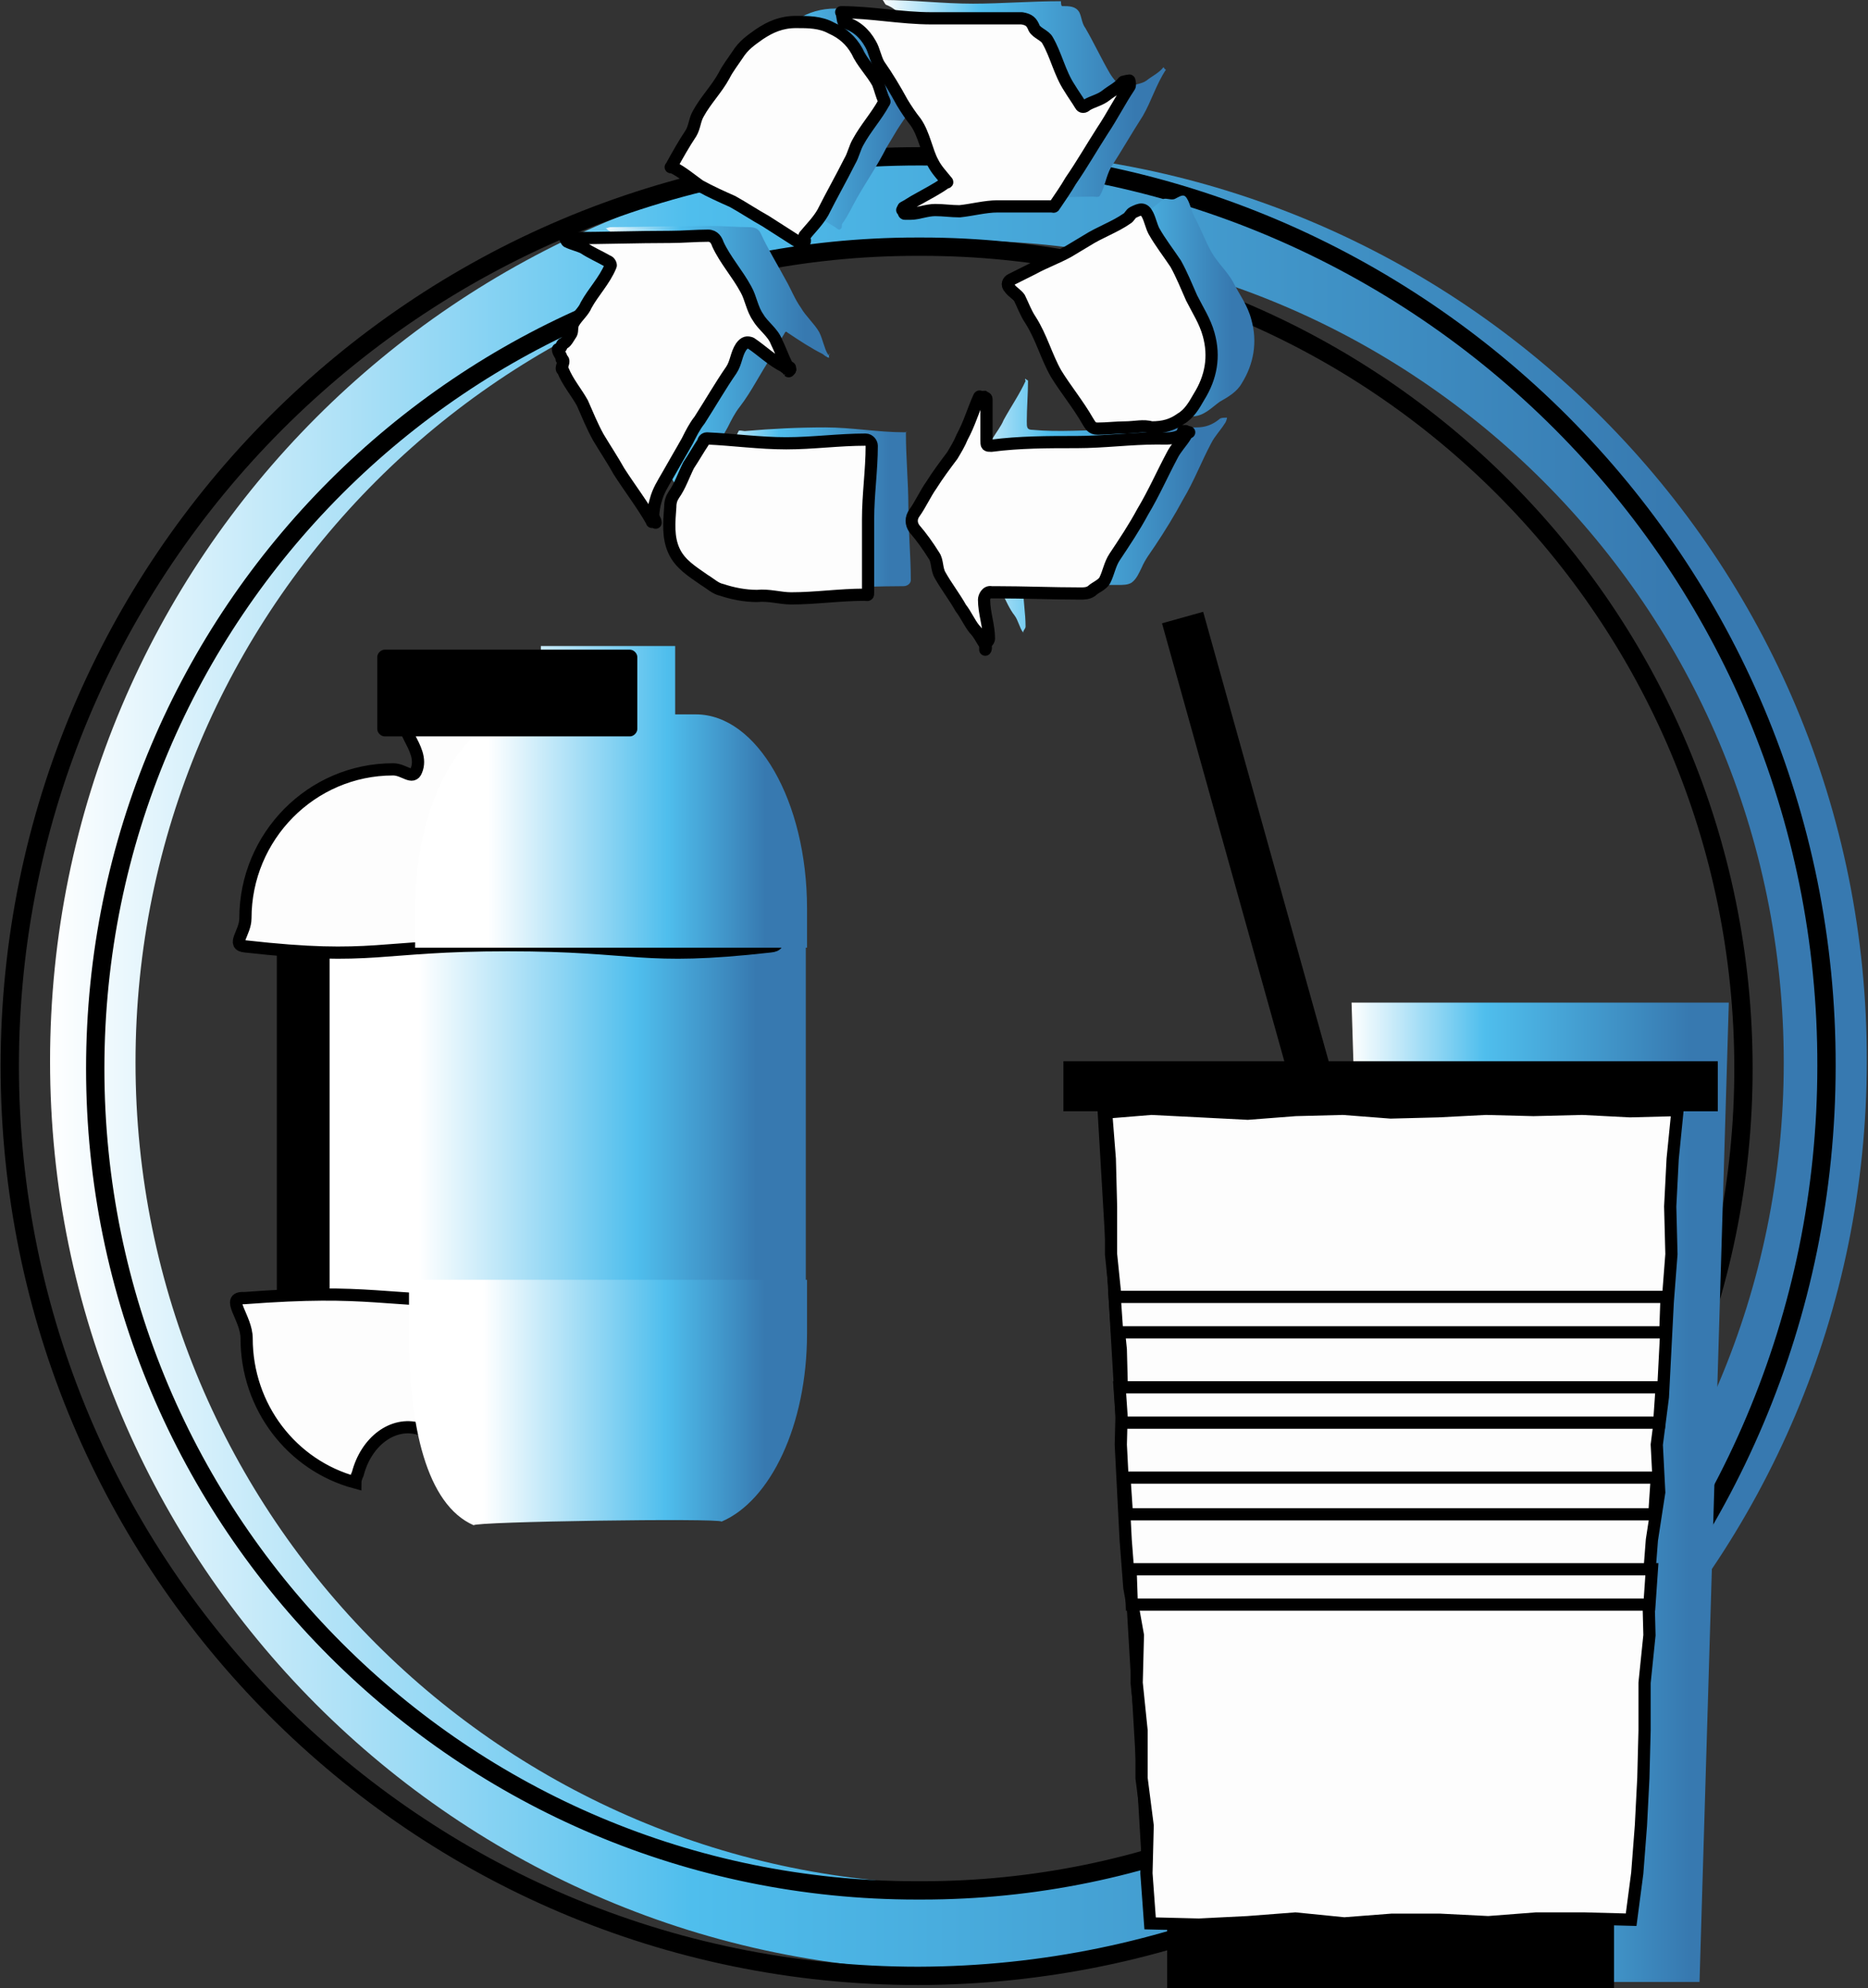 <?xml version="1.0" encoding="utf-8"?>
<!-- Generator: Adobe Illustrator 22.0.1, SVG Export Plug-In . SVG Version: 6.00 Build 0)  -->
<svg version="1.1" id="Livello_1" xmlns="http://www.w3.org/2000/svg" xmlns:xlink="http://www.w3.org/1999/xlink" x="0px" y="0px"
	 viewBox="0 0 153 162.8" style="enable-background:new 0 0 153 162.8;" xml:space="preserve">
<rect x="0" y="0" width="153" height="162.8" fill="#333333" stroke="none"/>
<linearGradient id="SVGID_1_" gradientUnits="userSpaceOnUse" x1="4.051" y1="86.854" x2="152.988" y2="86.854">
	<stop  offset="0" style="stop-color:#FFFFFF"/>
	<stop  offset="0.353" style="stop-color:#4FBEED"/>
	<stop  offset="0.895" style="stop-color:#3779B0"/>
</linearGradient>
<path style="fill:url(#SVGID_1_);" d="M78.6,12.3L78.6,12.3C78.6,12.3,78.5,12.3,78.6,12.3C78.5,12.3,78.5,12.3,78.6,12.3L78.6,12.3
	C37.4,12.4,4.1,45.7,4.1,86.9c0,41.1,33.3,74.5,74.4,74.5v0c0,0,0,0,0,0s0,0,0,0v0c41.1-0.1,74.4-33.4,74.4-74.5
	C153,45.7,119.7,12.4,78.6,12.3z M78.8,154.3c-0.1,0-0.1,0-0.2,0c-0.1,0-0.1,0-0.2,0c-37.2,0-67.3-30.1-67.3-67.3
	c0-37.2,30.1-67.3,67.3-67.3c0.1,0,0.1,0,0.2,0c0.1,0,0.1,0,0.2,0c37.2,0,67.3,30.1,67.3,67.3C146.1,124.2,115.9,154.3,78.8,154.3z"
	/>
<path style="fill:none;stroke:#000000;stroke-width:1.5;stroke-miterlimit:10;" d="M75.3,12.8L75.3,12.8
	C75.3,12.8,75.2,12.8,75.3,12.8C75.2,12.8,75.2,12.8,75.3,12.8L75.3,12.8C34.1,12.8,0.8,46.2,0.8,87.3c0,41.1,33.3,74.5,74.4,74.5v0
	c0,0,0,0,0,0s0,0,0,0v0c41.1-0.1,74.4-33.4,74.4-74.5C149.7,46.2,116.4,12.8,75.3,12.8z M75.5,154.8c-0.1,0-0.1,0-0.2,0
	c-0.1,0-0.1,0-0.2,0c-37.2,0-67.3-30.1-67.3-67.3c0-37.2,30.1-67.3,67.3-67.3c0.1,0,0.1,0,0.2,0c0.1,0,0.1,0,0.2,0
	c37.2,0,67.3,30.1,67.3,67.3C142.8,124.6,112.6,154.8,75.5,154.8z"/>
<g>
	<path style="fill:#FDFDFD;stroke:#000000;stroke-width:0.15;stroke-miterlimit:10;" d="M83.7,1.4c0,0.1,0,0.1,0.1,0.1
		c0.6,0,0.9,0.3,1.2,0.8c0.2,0.4,0.5,0.8,0.7,1.2C86.4,4.7,87,6,87.8,7.1c0.3,0.5,0.5,1,0.8,1.4c0.1,0.2,0.2,0.3,0.5,0.1
		c0.5-0.3,1.1-0.5,1.5-0.8c0.5-0.4,1.1-0.5,1.6-1c0,0,0.2,0,0.2,0c0,0,0.1,0.2,0,0.2c-0.8,1.2-1.4,2.4-2.1,3.6
		c-0.8,1.4-1.6,2.8-2.5,4.2c-0.4,0.7-0.8,1.4-1.2,2.1c-0.1,0.2-0.2,0.3-0.4,0.3c-1.4,0-2.9,0-4.3,0c-1,0-2.1,0-3.1,0
		c-0.7,0-1.3,0.1-2,0.2c-0.7,0-1.4,0-2,0c-0.1,0-0.3,0-0.4,0c0,0-0.1,0-0.1-0.1c0,0,0.1-0.1,0.1-0.1c0.4-0.2,0.8-0.5,1.2-0.7
		c0.7-0.4,1.5-0.9,2.2-1.3c0.1-0.1,0.2-0.1,0.1-0.3c-0.4-0.5-0.6-1-1-1.5c-0.7-1.1-1.2-2.2-1.9-3.3C74.5,9.6,74.3,9,74,8.4
		c-0.6-1.1-1.2-2.1-1.8-3.1c-0.3-0.5-0.6-1-0.9-1.6c-0.4-0.9-1-1.6-2-2c-0.1,0-0.2-0.2-0.3-0.3C73.9,1.4,78.8,1.4,83.7,1.4z"/>
	<path style="fill:#FDFDFD;stroke:#000000;stroke-width:0.15;stroke-miterlimit:10;" d="M64.8,30.1c-0.1,0-0.3-0.1-0.4-0.1
		c-1-0.5-1.9-1.1-2.9-1.6c-0.2-0.1-0.3-0.3-0.5,0.1c-0.4,0.6-0.6,1.2-1,1.7c-0.9,1.3-1.5,2.8-2.5,4.1c-0.4,0.5-0.6,1.2-0.9,1.7
		c-0.5,0.9-1.1,1.8-1.6,2.8c-0.4,0.7-0.9,1.3-1.1,2.1c-0.1,0.3-0.1,0.9-0.1,1.2c0,0.2,0,0.4,0,0.6c0,0-0.1,0.1-0.1,0.1
		c0,0-0.1-0.1-0.1-0.1c-0.8-1.4-1.6-2.8-2.4-4.2c-0.5-0.9-1.1-1.8-1.6-2.8c-0.5-0.9-1-1.8-1.5-2.6c-0.5-0.9-1.1-1.8-1.5-2.7
		c-0.3-0.1,0-0.6-0.3-0.6c0-0.3,0-0.6,0-0.9c0.4-0.1,0.1-0.5,0.4-0.7c0.2-0.1,0.3-0.5,0.5-0.8c0.1-0.2,0.3-0.5,0.4-0.7
		c0.3-0.5,0.6-1,0.9-1.5c0.6-1.1,1.3-2.1,1.8-3.2c0.1-0.1,0.1-0.1-0.1-0.2c-0.7-0.4-1.3-0.8-2-1.2c-0.4-0.2-0.8-0.5-1.2-0.7
		c-0.1,0-0.1-0.1-0.2-0.2c0.1,0,0.2-0.1,0.2-0.1c2.7,0,5.4,0,8.1,0c1,0,2.1,0,3.1,0c0.4,0,0.7,0.2,0.9,0.5c0.6,1.3,1.5,2.5,2.1,3.8
		c0.4,0.7,0.8,1.4,1.2,2.1c0.4,0.7,0.8,1.4,1.2,2.1c0.3,0.6,0.7,1.1,1,1.6C64.8,29.9,64.8,30,64.8,30.1z"/>
	<path style="fill:#FDFDFD;stroke:#000000;stroke-width:0.15;stroke-miterlimit:10;" d="M88.2,36.1c2.2,0,4.4,0,6.6,0
		c0.7,0,1.4-0.1,2-0.6c0.1-0.1,0.2,0,0.3-0.1c0,0.1,0,0.2-0.1,0.3c-0.3,0.5-0.7,1.1-1,1.6c-0.8,1.5-1.7,3-2.5,4.4
		c-0.7,1.3-1.4,2.5-2.2,3.8c-0.4,0.6-0.6,1.2-0.9,1.8c-0.2,0.4-0.5,0.8-0.9,1c-0.3,0.2-0.6,0.3-0.9,0.3c-2.3,0-4.6,0-6.9,0
		c-0.1,0-0.3,0-0.4,0c-0.4-0.1-0.4,0.1-0.4,0.4c0,1.1,0,2.1,0,3.2c0,0.2,0,0.4,0,0.5c0,0-0.1,0.1-0.1,0.1c0,0-0.1-0.1-0.1-0.1
		c-0.3-0.4-0.5-0.9-0.8-1.4c-0.4-0.5-0.6-1.2-1-1.8c-0.5-0.9-1.1-1.8-1.7-2.8c-0.3-0.5-0.5-1-0.8-1.4c-0.5-0.8-0.8-1.6-1.4-2.3
		c-0.3-0.4-0.3-0.8,0-1.2c0.5-0.7,0.9-1.6,1.4-2.3c0.5-0.8,1-1.7,1.5-2.6c0.3-0.5,0.6-1,0.8-1.5c0.6-1.1,1.3-2.1,1.8-3.2
		c0-0.1,0.2-0.1,0.2-0.2c0,0.1,0.1,0.2,0.1,0.3c0,1.1,0,2.2,0,3.3c0,0.4,0,0.5,0.5,0.5C83.5,36.1,85.9,36.1,88.2,36.1z"/>
	<path style="fill:#FDFDFD;stroke:#000000;stroke-width:0.15;stroke-miterlimit:10;" d="M64.5,36.1c2.2,0,4.3,0,6.5,0
		c0.3,0,0.3,0.1,0.3,0.3c0,4,0,7.9,0,11.9c0,0.3-0.1,0.4-0.4,0.4c-2,0-4,0-5.9,0c-0.9,0-1.8,0-2.7,0c-1,0-2-0.2-2.9-0.4
		c-0.5-0.1-1-0.4-1.5-0.7c-1-0.7-1.8-1.5-2.3-2.6c-0.5-1.1-0.8-2.3-0.7-3.5c0-0.4,0.2-0.8,0.4-1.1c0.5-0.7,0.9-1.5,1.4-2.3
		c0.4-0.6,0.7-1.3,1.1-1.9c0-0.1,0.2-0.1,0.4-0.1C60.2,36.1,62.4,36.1,64.5,36.1z"/>
	<path style="fill:#FDFDFD;stroke:#000000;stroke-width:0.15;stroke-miterlimit:10;" d="M92.2,35c-0.8,0-1.5,0-2.3,0
		c-0.4,0-0.7-0.2-0.9-0.5c-0.8-1.4-1.5-2.8-2.3-4.1c-0.8-1.4-1.5-2.8-2.4-4.1c-0.4-0.6-0.6-1.2-1-1.8c-0.2-0.3-0.3-0.6-0.6-0.9
		c-0.3-0.3,0-0.5,0.1-0.6c0.6-0.3,1.2-0.6,1.7-0.9c0.9-0.5,1.8-1.1,2.8-1.7c0.5-0.3,1-0.5,1.5-0.8c1.1-0.7,2.2-1.2,3.2-1.9
		c0.2-0.1,0.4-0.2,0.7-0.3c0.6-0.3,0.7-0.3,1,0.3c0.2,0.4,0.5,0.8,0.7,1.1c0.5,0.9,1.1,1.9,1.6,2.8c0.5,0.9,1.1,1.7,1.6,2.6
		c0.5,1,1.1,1.9,1.5,3c0.5,1.8,0.2,3.5-0.8,5.1c-0.4,0.7-1,1.3-1.6,1.7c-0.7,0.5-1.4,1-2.4,0.9C93.7,35,93,35,92.2,35z"/>
	<path style="fill:#FDFDFD;stroke:#000000;stroke-width:0.15;stroke-miterlimit:10;" d="M72.6,8.3c0,0.1-0.1,0.1-0.1,0.2
		c-0.6,1.1-1.2,2.2-1.9,3.3c-0.3,0.5-0.6,1-0.8,1.5c-0.7,1.4-1.6,2.7-2.3,4.1c-0.4,0.7-0.8,1.4-1.2,2.1c-0.1,0.1-0.2,0.2-0.2,0.3
		c-0.2,0.2-0.3,0.2-0.6,0c-0.8-0.5-1.7-1-2.6-1.5c-0.9-0.5-1.8-1.1-2.7-1.5c-0.9-0.4-1.7-1-2.6-1.5c-0.7-0.5-1.5-0.9-2.3-1.3
		c-0.2-0.1-0.2-0.2-0.1-0.4c0.5-0.9,1.1-1.7,1.6-2.6c0.3-0.5,0.6-1,0.8-1.5c0.6-1.1,1.3-2.1,1.9-3.2c0.3-0.6,0.7-1.1,1-1.7
		c0.5-0.8,1.1-1.3,1.8-1.8c0.9-0.6,1.9-0.9,3.1-0.9c1,0,2,0.1,3,0.5c0.9,0.4,1.6,1,2.1,2c0.4,0.9,1,1.8,1.5,2.6
		C72.2,7.4,72.4,7.8,72.6,8.3z"/>
	<path style="fill:#FDFDFD;stroke:#000000;stroke-width:0.15;stroke-miterlimit:10;" d="M64.9,30.2C64.9,30.2,64.9,30.2,64.9,30.2
		c-0.1,0-0.1,0-0.2,0c0,0,0.1-0.1,0.1-0.1C64.9,30.1,64.9,30.1,64.9,30.2z"/>
	<path style="fill:#FDFDFD;stroke:#000000;stroke-width:0.15;stroke-miterlimit:10;" d="M97.1,35.2C97.2,35.2,97.2,35.3,97.1,35.2
		c0,0.1,0,0.1,0,0.2c0,0-0.1-0.1-0.1-0.1C97.1,35.3,97.1,35.2,97.1,35.2z"/>
</g>
<rect x="34" y="59.6" style="fill:none;" width="14.7" height="8.1"/>
<rect x="22.8" y="77.6" style="stroke:#000000;stroke-width:0.25;stroke-miterlimit:10;" width="37.4" height="28.6"/>
<linearGradient id="SVGID_2_" gradientUnits="userSpaceOnUse" x1="27.036" y1="91.916" x2="66.061" y2="91.916">
	<stop  offset="0.186" style="stop-color:#FFFFFF"/>
	<stop  offset="0.644" style="stop-color:#4FBEED"/>
	<stop  offset="0.895" style="stop-color:#3779B0"/>
</linearGradient>
<rect x="27" y="77.6" style="fill:url(#SVGID_2_);" width="39" height="28.6"/>
<rect x="103.9" y="49.4" transform="matrix(0.963 -0.269 0.269 0.963 -18.169 31.418)" width="3.5" height="65.3"/>
<g>
	<g>
		<g>
			<path style="fill:#FDFDFD;" d="M20.2,109.6c0,5.6,3.7,10.4,8.9,11.8c0-0.2,0.1-0.5,0.2-0.7c0.7-2.7,2.9-4.3,5-3.7
				c1.8,0.5,2.8,2.7,2.6,5c4.4,1.1,4.7,0.8,9.1-0.3c-0.3-2.3,0.8-4.3,2.6-4.8c2.1-0.6,4.1,1.3,4.9,4c0.1,0.2,0.3,0.4,0.3,0.6
				c5.3-1.3,9-6.1,9-11.8c0-1.7,1.8-3,0.2-3.2c-10.6-1.6-10.7,0.1-21.5,0.1c-10.7,0-10.8-1.1-21.5-0.3
				C18.4,106.2,20.2,107.9,20.2,109.6z"/>
			<path style="fill:none;stroke:#000000;stroke-miterlimit:10;" d="M20.2,109.6c0,5.6,3.7,10.4,8.9,11.8c0-0.2,0.1-0.5,0.2-0.7
				c0.7-2.7,2.9-4.3,5-3.7c1.8,0.5,2.8,2.7,2.6,5c4.4,1.1,4.7,0.8,9.1-0.3c-0.3-2.3,0.8-4.3,2.6-4.8c2.1-0.6,4.1,1.3,4.9,4
				c0.1,0.2,0.3,0.4,0.3,0.6c5.3-1.3,9-6.1,9-11.8c0-1.7,1.8-3,0.2-3.2c-10.6-1.6-10.7,0.1-21.5,0.1c-10.7,0-10.8-1.1-21.5-0.3
				C18.4,106.2,20.2,107.9,20.2,109.6z"/>
		</g>
		<g>
			<path style="fill:#FDFDFD;" d="M50.9,63c-1.1,0-1.8,1.1-2.4,0.1c-1-1.9,2.1-3.5,0.1-4.1c-7.1-2-7.6-2.3-14.7-0.3
				c-2,0.6,1,2.5,0.2,4.4c-0.3,0.8-1-0.1-1.9-0.1c-6.7,0-12.1,5.5-12.1,12.2c0,1.2-1.2,2.2,0,2.3c10.7,1.2,10.7-0.1,21.5-0.1
				s10.8,1.3,21.5,0.1c1.2-0.1,0.2-1.1,0.2-2.3C63.1,68.5,57.6,63,50.9,63z"/>
			<path style="fill:none;stroke:#000000;stroke-miterlimit:10;" d="M50.9,63c-1.1,0-1.8,1.1-2.4,0.1c-1-1.9,2.1-3.5,0.1-4.1
				c-7.1-2-7.6-2.3-14.7-0.3c-2,0.6,1,2.5,0.2,4.4c-0.3,0.8-1-0.1-1.9-0.1c-6.7,0-12.1,5.5-12.1,12.2c0,1.2-1.2,2.2,0,2.3
				c10.7,1.2,10.7-0.1,21.5-0.1s10.8,1.3,21.5,0.1c1.2-0.1,0.2-1.1,0.2-2.3C63.1,68.5,57.6,63,50.9,63z"/>
		</g>
	</g>
</g>
<linearGradient id="SVGID_3_" gradientUnits="userSpaceOnUse" x1="33.527" y1="114.924" x2="66.061" y2="114.924">
	<stop  offset="0.186" style="stop-color:#FFFFFF"/>
	<stop  offset="0.644" style="stop-color:#4FBEED"/>
	<stop  offset="0.895" style="stop-color:#3779B0"/>
</linearGradient>
<path style="fill:url(#SVGID_3_);" d="M33.5,109.3c0,7.4,1.4,13.9,5.3,15.6c0-0.3,20.2-0.6,20.3-0.3c4-1.7,7-7.9,7-15.4v-4.4H33.5
	V109.3z"/>
<linearGradient id="SVGID_4_" gradientUnits="userSpaceOnUse" x1="34" y1="65.252" x2="66.061" y2="65.252">
	<stop  offset="0.186" style="stop-color:#FFFFFF"/>
	<stop  offset="0.644" style="stop-color:#4FBEED"/>
	<stop  offset="0.895" style="stop-color:#3779B0"/>
</linearGradient>
<path style="fill:url(#SVGID_4_);" d="M57,58.5h-1.7v-5.6h-11v5.6H43c-5,0-9,7.1-9,15.9v3.2h32.1v-3.2C66.1,65.6,62,58.5,57,58.5z"
	/>
<polygon style="fill:#FDFDFD;stroke:#000000;stroke-miterlimit:10;" points="133.7,157.3 94.3,157.3 90.4,91 137.4,91 "/>
<path d="M51.6,60.3H31.5c-0.3,0-0.6-0.3-0.6-0.6v-5.9c0-0.3,0.3-0.6,0.6-0.6h20.1c0.3,0,0.6,0.3,0.6,0.6v5.9
	C52.2,60,51.9,60.3,51.6,60.3z"/>
<linearGradient id="SVGID_5_" gradientUnits="userSpaceOnUse" x1="110.686" y1="122.188" x2="141.625" y2="122.188">
	<stop  offset="0" style="stop-color:#FFFFFF"/>
	<stop  offset="0.353" style="stop-color:#4FBEED"/>
	<stop  offset="0.895" style="stop-color:#3779B0"/>
</linearGradient>
<polygon style="fill:url(#SVGID_5_);" points="139.2,162.3 113.2,162.3 110.7,82.1 141.6,82.1 "/>
<g>
	<g>
		<g>
			<linearGradient id="SVGID_6_" gradientUnits="userSpaceOnUse" x1="72.089" y1="8.259" x2="95.452" y2="8.259">
				<stop  offset="0" style="stop-color:#FFFFFF"/>
				<stop  offset="0.353" style="stop-color:#4FBEED"/>
				<stop  offset="0.895" style="stop-color:#3779B0"/>
			</linearGradient>
			<path style="fill:url(#SVGID_6_);" d="M86.9,0.1c0,0.1,0,0.4,0.1,0.4c0.6,0,1.1,0,1.4,0.5c0.2,0.4,0.2,0.9,0.5,1.3
				c0.7,1.2,1.3,2.5,2,3.7c0.3,0.5,0.7,0.9,1,1.3c0.1,0.2,0.1,0.1,0.4-0.1c0.5-0.3,1.2-0.3,1.6-0.6c0.5-0.4,1-0.6,1.4-1.1
				c0,0,0.1,0.2,0.2,0.2c0,0,0-0.1,0,0c-0.8,1.2-1.2,2.6-1.9,3.8c-0.9,1.4-1.7,2.8-2.6,4.2c-0.4,0.7-0.5,1.6-0.9,2.3
				c-0.1,0.2-0.4,0.1-0.6,0.1c-1.5,0-2.9,0.1-4.4,0.1c-1,0-2.1,0.1-3.1,0.1c-0.7,0-1.3-0.1-2-0.1c-0.7,0-1.4,0.2-2,0.2
				c-0.1,0-0.3-0.2-0.4-0.2c-0.1,0-0.1,0.1-0.2,0.1c0,0,0.1,0,0.2-0.1c0.4-0.2,0.9-0.4,1.3-0.6c0.7-0.4,1.3-1.1,2.1-1.6
				c0.1-0.1,0.2,0.1,0-0.1c-0.4-0.5-0.4-1.2-0.7-1.7c-0.7-1.1-1.5-2.1-2.2-3.1c-0.4-0.5-0.6-1.2-0.9-1.8c-0.6-1.1-1.3-2.1-1.9-3.1
				c-0.3-0.5-0.4-1.2-0.7-1.7c-0.5-0.9-1-1.7-2-2.1c-0.1,0-0.2-0.3-0.3-0.4c2.5,0,4.9,0.3,7.4,0.3C82,0.3,84.4,0.1,86.9,0.1z"/>
		</g>
		<g>
			<linearGradient id="SVGID_7_" gradientUnits="userSpaceOnUse" x1="49.004" y1="30.13" x2="67.907" y2="30.13">
				<stop  offset="0" style="stop-color:#FFFFFF"/>
				<stop  offset="0.353" style="stop-color:#4FBEED"/>
				<stop  offset="0.895" style="stop-color:#3779B0"/>
			</linearGradient>
			<path style="fill:url(#SVGID_7_);" d="M67.9,29.3c-0.1,0-0.4-0.2-0.5-0.3c-1-0.5-1.9-1.1-2.8-1.7c-0.2-0.1-0.2-0.3-0.4,0.1
				c-0.4,0.6-0.6,1.2-1,1.8c-0.9,1.3-1.6,2.8-2.6,4.1c-0.4,0.5-0.7,1.1-1,1.7c-0.5,0.9-1.1,1.9-1.6,2.8c-0.4,0.7-0.8,1.4-1,2.2
				c-0.1,0.3-0.1,0.9,0,1.2c0,0.2-0.4,0.4-0.4,0.6c0,0,0.1-0.1,0.1,0c0,0-0.2,0.1-0.2,0.1c-0.8-1.4-1.5-2.9-2.4-4.3
				c-0.5-0.9-1.2-1.8-1.7-2.8c-0.5-0.9-1-1.8-1.5-2.7c-0.5-0.9-0.9-1.9-1.3-2.9c-0.3-0.1-0.2-0.4-0.5-0.5c0-0.3-0.1-0.7-0.1-1
				c0.4-0.1,0.2-0.4,0.5-0.6c0.2-0.1,0.2-0.6,0.4-0.8c0.1-0.2,0.2-0.5,0.4-0.7c0.3-0.5,0.7-0.9,1-1.4c0.6-1.1,1.5-2,2-3.2
				c0.1-0.1-0.1,0-0.3-0.1c-0.7-0.4-1.2-0.9-1.9-1.3c-0.4-0.2-0.8-0.4-1.2-0.7c-0.1,0-0.2-0.2-0.3-0.2c0.1,0,0.3-0.1,0.4-0.1
				c2.7,0,5.5-0.1,8.2-0.1c1,0,2.1,0.1,3.1,0.1c0.5,0,0.8,0.1,1,0.5c0.6,1.3,1.4,2.6,2.1,3.9c0.4,0.7,0.7,1.5,1.2,2.2
				c0.4,0.7,1.1,1.3,1.5,2c0.3,0.6,0.4,1.3,0.7,1.8C67.8,28.9,67.9,29.2,67.9,29.3z"/>
		</g>
		<g>
			<linearGradient id="SVGID_8_" gradientUnits="userSpaceOnUse" x1="77.89" y1="41.559" x2="100.401" y2="41.559">
				<stop  offset="0" style="stop-color:#FFFFFF"/>
				<stop  offset="0.353" style="stop-color:#4FBEED"/>
				<stop  offset="0.895" style="stop-color:#3779B0"/>
			</linearGradient>
			<path style="fill:url(#SVGID_8_);" d="M91.4,35.2c2.2,0,4.4-0.2,6.6-0.2c0.7,0,1.3-0.2,1.9-0.7c0.1-0.1,0.4-0.1,0.6-0.1
				c0,0.1-0.1,0.4-0.2,0.5c-0.3,0.5-0.8,1-1.1,1.6c-0.8,1.5-1.4,3.1-2.3,4.6c-0.7,1.3-1.5,2.6-2.3,3.8c-0.4,0.6-0.8,1.1-1.1,1.8
				c-0.2,0.4-0.4,0.9-0.8,1.2c-0.3,0.2-0.7,0.2-1.1,0.2c-2.3,0-4.6,0-6.9,0c-0.1,0-0.3-0.3-0.4-0.4c-0.4-0.1-0.5,0.3-0.5,0.6
				c0,1.1,0.2,2.1,0.2,3.2c0,0.2-0.2,0.3-0.2,0.5c0,0,0.1,0,0.1,0.1c0,0,0-0.1-0.1-0.1c-0.3-0.4-0.4-1-0.7-1.4
				c-0.4-0.5-0.7-1.2-1-1.8c-0.5-0.9-1.3-1.7-1.8-2.7c-0.3-0.5-0.2-1.2-0.5-1.6c-0.5-0.8-0.9-1.6-1.5-2.3c-0.3-0.4-0.2-0.7,0.1-1.1
				c0.5-0.7,0.7-1.7,1.2-2.5c0.5-0.8,1.1-1.7,1.7-2.5c0.3-0.5,0.7-1,0.9-1.5c0.6-1.1,1.3-2.1,1.8-3.2c0-0.1-0.1-0.1,0-0.2
				c0,0.1,0.2,0.1,0.2,0.2c0,1.1-0.1,2.2-0.1,3.3c0,0.5,0,0.7,0.5,0.7C86.7,35.4,89,35.2,91.4,35.2z"/>
		</g>
		<g>
			<linearGradient id="SVGID_9_" gradientUnits="userSpaceOnUse" x1="57.914" y1="41.461" x2="74.631" y2="41.461">
				<stop  offset="0" style="stop-color:#FFFFFF"/>
				<stop  offset="0.353" style="stop-color:#4FBEED"/>
				<stop  offset="0.895" style="stop-color:#3779B0"/>
			</linearGradient>
			<path style="fill:url(#SVGID_9_);" d="M67.6,35c2.2,0,4.3,0.4,6.5,0.4c0.3,0,0.1-0.2,0.1,0.1c0,2,0.2,4,0.2,6s0.2,4,0.2,6
				c0,0.3-0.3,0.5-0.6,0.5c-2,0-4,0.1-6,0.1c-0.9,0-1.8-0.4-2.8-0.3c-1,0-2,0.2-3,0c-0.5-0.1-0.9-0.6-1.4-0.9
				c-1-0.7-1.6-1.5-2.2-2.7c-0.5-1.1-0.9-2.2-0.8-3.4c0-0.4,0.1-0.8,0.3-1.1c0.5-0.7,1.1-1.4,1.6-2.2c0.4-0.6,0.4-1.5,0.8-2.2
				c0-0.1,0.4,0,0.5,0C63.3,35.1,65.4,35,67.6,35z"/>
		</g>
		<g>
			<linearGradient id="SVGID_10_" gradientUnits="userSpaceOnUse" x1="85.868" y1="25.162" x2="102.616" y2="25.162">
				<stop  offset="0" style="stop-color:#FFFFFF"/>
				<stop  offset="0.353" style="stop-color:#4FBEED"/>
				<stop  offset="0.895" style="stop-color:#3779B0"/>
			</linearGradient>
			<path style="fill:url(#SVGID_10_);" d="M95.4,34.2c-0.8,0-1.5-0.1-2.3-0.1c-0.5,0-0.9-0.1-1.1-0.5c-0.8-1.4-1.5-2.7-2.3-4.1
				c-0.8-1.4-1.3-2.9-2.2-4.3c-0.4-0.6-0.7-1.2-1-1.8c-0.2-0.3-0.2-0.7-0.4-1c-0.3-0.3-0.1-0.3,0.1-0.5c0.6-0.3,1.1-0.7,1.7-1
				c0.9-0.5,2-0.8,2.9-1.4c0.5-0.3,1-0.6,1.5-0.9c1.1-0.7,2-1.5,3-2.3c0.2-0.1,0.6,0.1,0.9,0c0.6-0.3,0.8-0.5,1.1,0.1
				c0.2,0.4,0.3,0.9,0.5,1.3c0.5,0.9,0.9,2,1.4,2.9c0.5,0.9,1.3,1.6,1.8,2.5c0.5,1,1.2,1.9,1.5,3.1c0.5,1.8,0.2,3.6-0.8,5.2
				c-0.4,0.7-1.1,1.1-1.8,1.5c-0.7,0.5-1.3,1.2-2.3,1.2C96.9,34.1,96.1,34.2,95.4,34.2z"/>
		</g>
		<g>
			<linearGradient id="SVGID_11_" gradientUnits="userSpaceOnUse" x1="58.068" y1="9.766" x2="75.902" y2="9.766">
				<stop  offset="0" style="stop-color:#FFFFFF"/>
				<stop  offset="0.353" style="stop-color:#4FBEED"/>
				<stop  offset="0.895" style="stop-color:#3779B0"/>
			</linearGradient>
			<path style="fill:url(#SVGID_11_);" d="M75.9,7.1c0,0.1-0.2,0.3-0.3,0.3c-0.6,1.1-1.4,2.1-2.1,3.2c-0.3,0.5-0.6,1-0.9,1.5
				c-0.7,1.4-1.6,2.7-2.4,4.1c-0.4,0.7-0.7,1.4-1.2,2.1c-0.1,0.1,0,0.3-0.1,0.4c-0.2,0.2-0.2,0.1-0.5-0.1c-0.8-0.5-1.7-1-2.6-1.5
				c-0.9-0.5-1.8-1-2.8-1.4c-0.9-0.4-1.8-0.9-2.6-1.4c-0.7-0.5-1.4-1.1-2.2-1.5c-0.2-0.1-0.2-0.1-0.1-0.3c0.5-0.9,1.1-1.7,1.6-2.6
				c0.3-0.5,0.5-1.1,0.8-1.6c0.6-1.1,1.1-2.2,1.8-3.3c0.3-0.6,0.7-1.1,1-1.7c0.5-0.8,1.3-1.3,2-1.7c0.9-0.6,2-0.9,3.1-0.9
				c1,0,2.1-0.1,3.1,0.4c0.9,0.4,1.5,1.3,1.9,2.2c0.4,0.9,0.9,1.8,1.5,2.7C75.1,6.4,75.7,6.6,75.9,7.1z"/>
		</g>
		<g>
			<linearGradient id="SVGID_12_" gradientUnits="userSpaceOnUse" x1="67.756" y1="29.07" x2="67.935" y2="29.07">
				<stop  offset="0" style="stop-color:#FFFFFF"/>
				<stop  offset="0.353" style="stop-color:#4FBEED"/>
				<stop  offset="0.895" style="stop-color:#3779B0"/>
			</linearGradient>
			<path style="fill:url(#SVGID_12_);" d="M67.9,29.2C67.8,29.2,67.9,29.3,67.9,29.2c0,0-0.1,0-0.1,0c0,0,0.1-0.2,0.2-0.3
				C68,28.9,67.8,29.2,67.9,29.2z"/>
		</g>
		<g>
			<linearGradient id="SVGID_13_" gradientUnits="userSpaceOnUse" x1="100.061" y1="34.419" x2="100.392" y2="34.419">
				<stop  offset="0" style="stop-color:#FFFFFF"/>
				<stop  offset="0.353" style="stop-color:#4FBEED"/>
				<stop  offset="0.895" style="stop-color:#3779B0"/>
			</linearGradient>
			<path style="fill:url(#SVGID_13_);" d="M100.4,34.4c0,0,0-0.1,0-0.1c0,0,0,0.2,0,0.2c0,0-0.3-0.2-0.3-0.2
				C100.1,34.3,100.3,34.5,100.4,34.4z"/>
		</g>
	</g>
</g>
<g>
	<g>
		<g>
			<path style="fill:#FDFDFD;" d="M83.7,1.5C83.7,1.5,83.7,1.5,83.7,1.5c0.6,0.1,0.8,0.3,1,0.8c0.2,0.4,0.9,0.6,1.1,1
				c0.7,1.2,1,2.7,1.8,3.9c0.3,0.5,0.6,0.9,0.9,1.4c0.1,0.2,0.3,0.2,0.5,0c0.5-0.3,1.1-0.4,1.6-0.8c0.5-0.4,1-0.6,1.4-1.1
				c0,0,0.4-0.1,0.5-0.1c0,0,0.1,0.4,0,0.5c-0.8,1.2-1.4,2.4-2.2,3.6c-0.9,1.4-1.7,2.8-2.6,4.1c-0.4,0.7-0.9,1.4-1.3,2
				c-0.1,0.2-0.1,0.1-0.3,0.1c-1.5,0-2.9,0-4.4,0c-1,0-2.1,0.3-3.1,0.4c-0.7,0-1.3-0.1-2-0.1c-0.7,0-1.4,0.3-2,0.3
				c-0.1,0-0.3,0-0.5,0c-0.1,0-0.1-0.3-0.2-0.3c0,0,0.1-0.2,0.1-0.2c0.4-0.2,0.8-0.5,1.2-0.7c0.7-0.4,1.5-0.8,2.2-1.3
				c0.1-0.1,0.3,0,0.1-0.2c-0.4-0.5-0.8-0.9-1.1-1.5C75.9,12.4,75.7,11,75,10c-0.4-0.5-0.8-1.1-1.1-1.6c-0.6-1.1-1.2-2.1-1.9-3.1
				c-0.3-0.5-0.4-1.2-0.7-1.7c-0.5-0.9-1.2-1.5-2.2-1.8C69,1.6,69,1.1,68.9,1c2.5,0,4.9,0.5,7.4,0.5C78.8,1.5,81.2,1.5,83.7,1.5z"/>
			<path style="fill:none;stroke:#000000;stroke-linecap:round;stroke-linejoin:round;stroke-miterlimit:10;" d="M83.7,1.5
				C83.7,1.5,83.7,1.5,83.7,1.5c0.6,0.1,0.8,0.3,1,0.8c0.2,0.4,0.9,0.6,1.1,1c0.7,1.2,1,2.7,1.8,3.9c0.3,0.5,0.6,0.9,0.9,1.4
				c0.1,0.2,0.3,0.2,0.5,0c0.5-0.3,1.1-0.4,1.6-0.8c0.5-0.4,1-0.6,1.4-1.1c0,0,0.4-0.1,0.5-0.1c0,0,0.1,0.4,0,0.5
				c-0.8,1.2-1.4,2.4-2.2,3.6c-0.9,1.4-1.7,2.8-2.6,4.1c-0.4,0.7-0.9,1.4-1.3,2c-0.1,0.2-0.1,0.1-0.3,0.1c-1.5,0-2.9,0-4.4,0
				c-1,0-2.1,0.3-3.1,0.4c-0.7,0-1.3-0.1-2-0.1c-0.7,0-1.4,0.3-2,0.3c-0.1,0-0.3,0-0.5,0c-0.1,0-0.1-0.3-0.2-0.3
				c0,0,0.1-0.2,0.1-0.2c0.4-0.2,0.8-0.5,1.2-0.7c0.7-0.4,1.5-0.8,2.2-1.3c0.1-0.1,0.3,0,0.1-0.2c-0.4-0.5-0.8-0.9-1.1-1.5
				C75.9,12.4,75.7,11,75,10c-0.4-0.5-0.8-1.1-1.1-1.6c-0.6-1.1-1.2-2.1-1.9-3.1c-0.3-0.5-0.4-1.2-0.7-1.7c-0.5-0.9-1.2-1.5-2.2-1.8
				C69,1.6,69,1.1,68.9,1c2.5,0,4.9,0.5,7.4,0.5C78.8,1.5,81.2,1.5,83.7,1.5z"/>
		</g>
		<g>
			<path style="fill:#FDFDFD;" d="M64.7,30.3c-0.1,0-0.4-0.2-0.5-0.3c-1-0.5-1.8-1.3-2.7-1.9C61.2,28,61,28,60.7,28.4
				c-0.4,0.6-0.4,1.3-0.8,1.9c-0.9,1.3-1.7,2.7-2.6,4.1c-0.4,0.5-0.7,1.1-1,1.7c-0.5,0.9-1.1,1.9-1.6,2.8c-0.4,0.7-0.8,1.3-1,2.1
				c-0.1,0.3-0.2,0.9-0.2,1.2c0,0.2,0.2,0.4,0.2,0.6c0,0-0.3-0.2-0.3-0.1c0,0,0,0.1,0,0c-0.8-1.4-1.8-2.7-2.7-4.1
				c-0.5-0.9-1.1-1.8-1.7-2.8c-0.5-0.9-0.9-1.9-1.3-2.8c-0.5-0.9-1.2-1.7-1.6-2.7c-0.3-0.1,0.3-0.8-0.1-0.9c0-0.3-0.3-0.5-0.3-0.8
				c0.4-0.1,0.2-0.4,0.5-0.5c0.2-0.1,0.4-0.5,0.6-0.8c0.1-0.2,0-0.6,0.2-0.9c0.3-0.5,0.8-0.9,1-1.4c0.6-1.1,1.5-2,2-3.2
				c0.1-0.1-0.1-0.4-0.2-0.4c-0.7-0.4-1.4-0.7-2-1.1c-0.4-0.2-0.9-0.3-1.3-0.5c-0.1,0-0.2-0.3-0.2-0.3c0.1,0,0.3,0,0.4,0
				c2.7,0,5.5-0.1,8.2-0.1c1,0,2.1-0.1,3.1-0.1c0.5,0,0.7,0.4,0.8,0.7c0.6,1.3,1.6,2.4,2.3,3.7c0.4,0.7,0.5,1.6,1,2.3
				c0.4,0.7,1.2,1.2,1.5,2c0.3,0.6,0.5,1.2,0.8,1.8C64.5,30,64.7,30.2,64.7,30.3z"/>
			<path style="fill:none;stroke:#000000;stroke-linecap:round;stroke-linejoin:round;stroke-miterlimit:10;" d="M64.7,30.3
				c-0.1,0-0.4-0.2-0.5-0.3c-1-0.5-1.8-1.3-2.7-1.9C61.2,28,61,28,60.7,28.4c-0.4,0.6-0.4,1.3-0.8,1.9c-0.9,1.3-1.7,2.7-2.6,4.1
				c-0.4,0.5-0.7,1.1-1,1.7c-0.5,0.9-1.1,1.9-1.6,2.8c-0.4,0.7-0.8,1.3-1,2.1c-0.1,0.3-0.2,0.9-0.2,1.2c0,0.2,0.2,0.4,0.2,0.6
				c0,0-0.3-0.2-0.3-0.1c0,0,0,0.1,0,0c-0.8-1.4-1.8-2.7-2.7-4.1c-0.5-0.9-1.1-1.8-1.7-2.8c-0.5-0.9-0.9-1.9-1.3-2.8
				c-0.5-0.9-1.2-1.7-1.6-2.7c-0.3-0.1,0.3-0.8-0.1-0.9c0-0.3-0.3-0.5-0.3-0.8c0.4-0.1,0.2-0.4,0.5-0.5c0.2-0.1,0.4-0.5,0.6-0.8
				c0.1-0.2,0-0.6,0.2-0.9c0.3-0.5,0.8-0.9,1-1.4c0.6-1.1,1.5-2,2-3.2c0.1-0.1-0.1-0.4-0.2-0.4c-0.7-0.4-1.4-0.7-2-1.1
				c-0.4-0.2-0.9-0.3-1.3-0.5c-0.1,0-0.2-0.3-0.2-0.3c0.1,0,0.3,0,0.4,0c2.7,0,5.5-0.1,8.2-0.1c1,0,2.1-0.1,3.1-0.1
				c0.5,0,0.7,0.4,0.8,0.7c0.6,1.3,1.6,2.4,2.3,3.7c0.4,0.7,0.5,1.6,1,2.3c0.4,0.7,1.2,1.2,1.5,2c0.3,0.6,0.5,1.2,0.8,1.8
				C64.5,30,64.7,30.2,64.7,30.3z"/>
		</g>
		<g>
			<path style="fill:#FDFDFD;" d="M88.2,36.2c2.2,0,4.4-0.3,6.6-0.3c0.7,0,1.5,0.1,2.1-0.4c0.1-0.1,0.1-0.2,0.2-0.2
				c0,0.1,0,0.3,0,0.4c-0.3,0.5-0.8,1-1.1,1.6c-0.8,1.5-1.5,3.1-2.4,4.6c-0.7,1.3-1.5,2.5-2.3,3.7c-0.4,0.6-0.5,1.3-0.8,1.9
				c-0.2,0.4-0.8,0.6-1.1,0.9c-0.3,0.2-0.6,0.2-0.9,0.2c-2.3,0-4.6-0.1-6.9-0.1c-0.1,0-0.3,0-0.4,0c-0.4-0.1-0.6,0.4-0.6,0.6
				c0,1.1,0.4,2.1,0.4,3.2c0,0.2-0.3,0.4-0.3,0.5c0,0,0.1,0.3,0,0.4c0,0,0-0.4,0-0.4c-0.3-0.4-0.5-0.9-0.9-1.3
				c-0.4-0.5-0.7-1.2-1.1-1.7c-0.5-0.9-1.2-1.8-1.7-2.7c-0.3-0.5-0.2-1.2-0.5-1.6c-0.5-0.8-1-1.5-1.6-2.2c-0.3-0.4-0.3-0.9,0-1.3
				c0.5-0.7,0.9-1.6,1.4-2.3c0.5-0.8,1.1-1.6,1.7-2.4c0.3-0.5,0.6-1,0.8-1.5c0.6-1.1,0.9-2.2,1.4-3.3c0-0.1,0.3,0.1,0.4,0
				c0,0.1,0.2,0,0.2,0.2c0,1.1,0,2.2,0,3.3c0,0.5,0,0.5,0.4,0.5C83.5,36.2,85.8,36.2,88.2,36.2z"/>
			<path style="fill:none;stroke:#000000;stroke-linecap:round;stroke-linejoin:round;stroke-miterlimit:10;" d="M88.2,36.2
				c2.2,0,4.4-0.3,6.6-0.3c0.7,0,1.5,0.1,2.1-0.4c0.1-0.1,0.1-0.2,0.2-0.2c0,0.1,0,0.3,0,0.4c-0.3,0.5-0.8,1-1.1,1.6
				c-0.8,1.5-1.5,3.1-2.4,4.6c-0.7,1.3-1.5,2.5-2.3,3.7c-0.4,0.6-0.5,1.3-0.8,1.9c-0.2,0.4-0.8,0.6-1.1,0.9
				c-0.3,0.2-0.6,0.2-0.9,0.2c-2.3,0-4.6-0.1-6.9-0.1c-0.1,0-0.3,0-0.4,0c-0.4-0.1-0.6,0.4-0.6,0.6c0,1.1,0.4,2.1,0.4,3.2
				c0,0.2-0.3,0.4-0.3,0.5c0,0,0.1,0.3,0,0.4c0,0,0-0.4,0-0.4c-0.3-0.4-0.5-0.9-0.9-1.3c-0.4-0.5-0.7-1.2-1.1-1.7
				c-0.5-0.9-1.2-1.8-1.7-2.7c-0.3-0.5-0.2-1.2-0.5-1.6c-0.5-0.8-1-1.5-1.6-2.2c-0.3-0.4-0.3-0.9,0-1.3c0.5-0.7,0.9-1.6,1.4-2.3
				c0.5-0.8,1.1-1.6,1.7-2.4c0.3-0.5,0.6-1,0.8-1.5c0.6-1.1,0.9-2.2,1.4-3.3c0-0.1,0.3,0.1,0.4,0c0,0.1,0.2,0,0.2,0.2
				c0,1.1,0,2.2,0,3.3c0,0.5,0,0.5,0.4,0.5C83.5,36.2,85.8,36.2,88.2,36.2z"/>
		</g>
		<g>
			<path style="fill:#FDFDFD;" d="M64.4,36.3c2.2,0,4.3-0.3,6.5-0.3c0.3,0,0.5,0.3,0.5,0.5c0,2-0.3,4-0.3,6s0,4,0,6
				c0,0.3,0,0.2-0.3,0.2c-2,0-4,0.3-6,0.3c-0.9,0-1.8-0.3-2.8-0.2c-1,0-2-0.2-2.9-0.5c-0.5-0.1-0.9-0.5-1.4-0.8
				c-1-0.7-2-1.3-2.5-2.4c-0.5-1.1-0.4-2.3-0.3-3.6c0-0.4,0.1-0.7,0.3-1c0.5-0.7,0.8-1.6,1.2-2.4c0.4-0.6,0.8-1.3,1.2-1.9
				c0-0.1,0.1-0.3,0.3-0.3C60.1,36,62.2,36.3,64.4,36.3z"/>
			<path style="fill:none;stroke:#000000;stroke-linecap:round;stroke-linejoin:round;stroke-miterlimit:10;" d="M64.4,36.3
				c2.2,0,4.3-0.3,6.5-0.3c0.3,0,0.5,0.3,0.5,0.5c0,2-0.3,4-0.3,6s0,4,0,6c0,0.3,0,0.2-0.3,0.2c-2,0-4,0.3-6,0.3
				c-0.9,0-1.8-0.3-2.8-0.2c-1,0-2-0.2-2.9-0.5c-0.5-0.1-0.9-0.5-1.4-0.8c-1-0.7-2-1.3-2.5-2.4c-0.5-1.1-0.4-2.3-0.3-3.6
				c0-0.4,0.1-0.7,0.3-1c0.5-0.7,0.8-1.6,1.2-2.4c0.4-0.6,0.8-1.3,1.2-1.9c0-0.1,0.1-0.3,0.3-0.3C60.1,36,62.2,36.3,64.4,36.3z"/>
		</g>
		<g>
			<path style="fill:#FDFDFD;" d="M92.2,35c-0.8,0-1.5,0.1-2.3,0.1c-0.5,0-0.6-0.3-0.8-0.6c-0.8-1.4-1.8-2.6-2.6-3.9
				c-0.8-1.4-1.2-3-2.1-4.4c-0.4-0.6-0.6-1.2-0.9-1.8c-0.2-0.3-0.6-0.5-0.8-0.8c-0.3-0.3-0.1-0.6,0.1-0.7c0.6-0.3,1.2-0.6,1.8-0.9
				c0.9-0.5,2-0.9,2.9-1.4c0.5-0.3,1-0.6,1.5-0.9c1.1-0.7,2.3-1.1,3.3-1.8c0.2-0.1,0.3-0.4,0.5-0.5c0.6-0.3,0.9-0.4,1.2,0.2
				c0.2,0.4,0.3,0.9,0.5,1.3c0.5,0.9,1.2,1.8,1.8,2.7c0.5,0.9,0.9,1.9,1.3,2.8c0.5,1,1.1,1.9,1.4,3c0.5,1.8,0.2,3.5-0.8,5.1
				c-0.4,0.7-0.8,1.4-1.5,1.8c-0.7,0.5-1.4,0.7-2.4,0.7C93.7,34.8,92.9,35,92.2,35z"/>
			<path style="fill:none;stroke:#000000;stroke-linecap:round;stroke-linejoin:round;stroke-miterlimit:10;" d="M92.2,35
				c-0.8,0-1.5,0.1-2.3,0.1c-0.5,0-0.6-0.3-0.8-0.6c-0.8-1.4-1.8-2.6-2.6-3.9c-0.8-1.4-1.2-3-2.1-4.4c-0.4-0.6-0.6-1.2-0.9-1.8
				c-0.2-0.3-0.6-0.5-0.8-0.8c-0.3-0.3-0.1-0.6,0.1-0.7c0.6-0.3,1.2-0.6,1.8-0.9c0.9-0.5,2-0.9,2.9-1.4c0.5-0.3,1-0.6,1.5-0.9
				c1.1-0.7,2.3-1.1,3.3-1.8c0.2-0.1,0.3-0.4,0.5-0.5c0.6-0.3,0.9-0.4,1.2,0.2c0.2,0.4,0.3,0.9,0.5,1.3c0.5,0.9,1.2,1.8,1.8,2.7
				c0.5,0.9,0.9,1.9,1.3,2.8c0.5,1,1.1,1.9,1.4,3c0.5,1.8,0.2,3.5-0.8,5.1c-0.4,0.7-0.8,1.4-1.5,1.8c-0.7,0.5-1.4,0.7-2.4,0.7
				C93.7,34.8,92.9,35,92.2,35z"/>
		</g>
		<g>
			<path style="fill:#FDFDFD;" d="M72.4,8.2c0,0.1,0.1,0.1,0,0.2c-0.6,1.1-1.5,2.1-2.1,3.2c-0.3,0.5-0.4,1.1-0.7,1.6
				c-0.7,1.4-1.5,2.8-2.2,4.2c-0.4,0.7-1,1.3-1.5,1.9c-0.1,0.1,0.1,0.4,0,0.5c-0.2,0.2-0.4,0.1-0.7-0.1c-0.8-0.5-1.7-1.1-2.5-1.6
				c-0.9-0.5-1.8-1.1-2.7-1.6c-0.9-0.4-1.8-0.8-2.7-1.3c-0.7-0.5-1.4-1.1-2.2-1.5c-0.2-0.1-0.2,0.1-0.1-0.1c0.5-0.9,1-1.8,1.6-2.7
				c0.3-0.5,0.3-1.1,0.6-1.6c0.6-1.1,1.5-2,2.1-3.1c0.3-0.6,0.7-1.1,1.1-1.7c0.5-0.8,1.1-1.2,1.8-1.7c0.9-0.6,1.8-1,3-1
				c1,0,2,0,2.9,0.5c0.9,0.4,1.6,1,2.1,1.9c0.4,0.9,1.2,1.7,1.7,2.6C72.1,7.3,72.2,7.8,72.4,8.2z"/>
			<path style="fill:none;stroke:#000000;stroke-linecap:round;stroke-linejoin:round;stroke-miterlimit:10;" d="M72.4,8.2
				c0,0.1,0.1,0.1,0,0.2c-0.6,1.1-1.5,2.1-2.1,3.2c-0.3,0.5-0.4,1.1-0.7,1.6c-0.7,1.4-1.5,2.8-2.2,4.2c-0.4,0.7-1,1.3-1.5,1.9
				c-0.1,0.1,0.1,0.4,0,0.5c-0.2,0.2-0.4,0.1-0.7-0.1c-0.8-0.5-1.7-1.1-2.5-1.6c-0.9-0.5-1.8-1.1-2.7-1.6c-0.9-0.4-1.8-0.8-2.7-1.3
				c-0.7-0.5-1.4-1.1-2.2-1.5c-0.2-0.1-0.2,0.1-0.1-0.1c0.5-0.9,1-1.8,1.6-2.7c0.3-0.5,0.3-1.1,0.6-1.6c0.6-1.1,1.5-2,2.1-3.1
				c0.3-0.6,0.7-1.1,1.1-1.7c0.5-0.8,1.1-1.2,1.8-1.7c0.9-0.6,1.8-1,3-1c1,0,2,0,2.9,0.5c0.9,0.4,1.6,1,2.1,1.9
				c0.4,0.9,1.2,1.7,1.7,2.6C72.1,7.3,72.2,7.8,72.4,8.2z"/>
		</g>
		<g>
			<path style="fill:#FDFDFD;" d="M64.7,30.2c0,0-0.1,0.2-0.1,0.2C64.6,30.4,64.8,30.2,64.7,30.2c0-0.1,0-0.1,0-0.1
				C64.7,30.1,64.7,30.2,64.7,30.2z"/>
			<path style="fill:none;stroke:#000000;stroke-linecap:round;stroke-linejoin:round;stroke-miterlimit:10;" d="M64.7,30.2
				c0,0-0.1,0.2-0.1,0.2C64.6,30.4,64.8,30.2,64.7,30.2c0-0.1,0-0.1,0-0.1C64.7,30.1,64.7,30.2,64.7,30.2z"/>
		</g>
		<g>
			<path style="fill:#FDFDFD;" d="M97.2,35.5c0,0,0.2-0.1,0.2-0.1C97.3,35.4,97.2,35.5,97.2,35.5c-0.1,0-0.3-0.1-0.3-0.2
				C96.9,35.3,97.1,35.5,97.2,35.5z"/>
			<path style="fill:none;stroke:#000000;stroke-linecap:round;stroke-linejoin:round;stroke-miterlimit:10;" d="M97.2,35.5
				c0,0,0.2-0.1,0.2-0.1C97.3,35.4,97.2,35.5,97.2,35.5c-0.1,0-0.3-0.1-0.3-0.2C96.9,35.3,97.1,35.5,97.2,35.5z"/>
		</g>
	</g>
</g>
<rect x="87.1" y="86.9" width="53.6" height="4.1"/>
<rect x="96.1" y="157.3" style="stroke:#000000;stroke-miterlimit:10;" width="35.6" height="5"/>
<g>
	<polygon style="fill:#FDFDFD;" points="133.6,157.2 129.8,157.1 125.8,157.1 121.9,157.4 117.9,157.2 114,157.2 110.1,157.5 
		106.1,157.1 102.2,157.4 98.2,157.6 94.2,157.5 93.9,153.4 94,149.5 93.5,145.6 93.5,141.7 93.1,137.8 93.2,133.9 92.5,130 
		92.2,126.1 92,122.2 91.8,118.3 91.9,114.4 91.8,110.5 91.4,106.6 91,102.7 91,98.8 90.9,94.9 90.6,91.1 94.3,90.8 98.3,91 
		102.2,91.2 106.1,90.9 110,90.8 113.9,91.1 117.8,91 121.7,90.8 125.6,90.9 129.6,90.8 133.5,91 137.4,90.9 137,94.9 136.8,98.8 
		136.9,102.7 136.6,106.6 136.4,110.5 136.2,114.4 135.7,118.3 135.9,122.2 135.3,126.1 135,130 135.1,133.9 134.7,137.8 
		134.7,141.7 134.6,145.6 134.4,149.5 134.1,153.4 	"/>
	<polygon style="fill:none;stroke:#000000;stroke-miterlimit:10;" points="133.6,157.2 129.8,157.1 125.8,157.1 121.9,157.4 
		117.9,157.2 114,157.2 110.1,157.5 106.1,157.1 102.2,157.4 98.2,157.6 94.2,157.5 93.9,153.4 94,149.5 93.5,145.6 93.5,141.7 
		93.1,137.8 93.2,133.9 92.5,130 92.2,126.1 92,122.2 91.8,118.3 91.9,114.4 91.8,110.5 91.4,106.6 91,102.7 91,98.8 90.9,94.9 
		90.6,91.1 94.3,90.8 98.3,91 102.2,91.2 106.1,90.9 110,90.8 113.9,91.1 117.8,91 121.7,90.8 125.6,90.9 129.6,90.8 133.5,91 
		137.4,90.9 137,94.9 136.8,98.8 136.9,102.7 136.6,106.6 136.4,110.5 136.2,114.4 135.7,118.3 135.9,122.2 135.3,126.1 135,130 
		135.1,133.9 134.7,137.8 134.7,141.7 134.6,145.6 134.4,149.5 134.1,153.4 	"/>
</g>
<polygon style="fill:#FDFDFD;stroke:#000000;stroke-miterlimit:10;" points="135.1,131.4 135.3,128.5 92.6,128.5 92.7,131.4 "/>
<polygon style="fill:#FDFDFD;stroke:#000000;stroke-miterlimit:10;" points="135.5,124 135.7,121 92.1,121 92.3,124 "/>
<polygon style="fill:#FDFDFD;stroke:#000000;stroke-miterlimit:10;" points="135.9,116.5 136.1,113.6 91.7,113.6 91.9,116.5 "/>
<polygon style="fill:#FDFDFD;stroke:#000000;stroke-miterlimit:10;" points="136.4,109.1 136.5,106.2 91.3,106.2 91.5,109.1 "/>
</svg>
